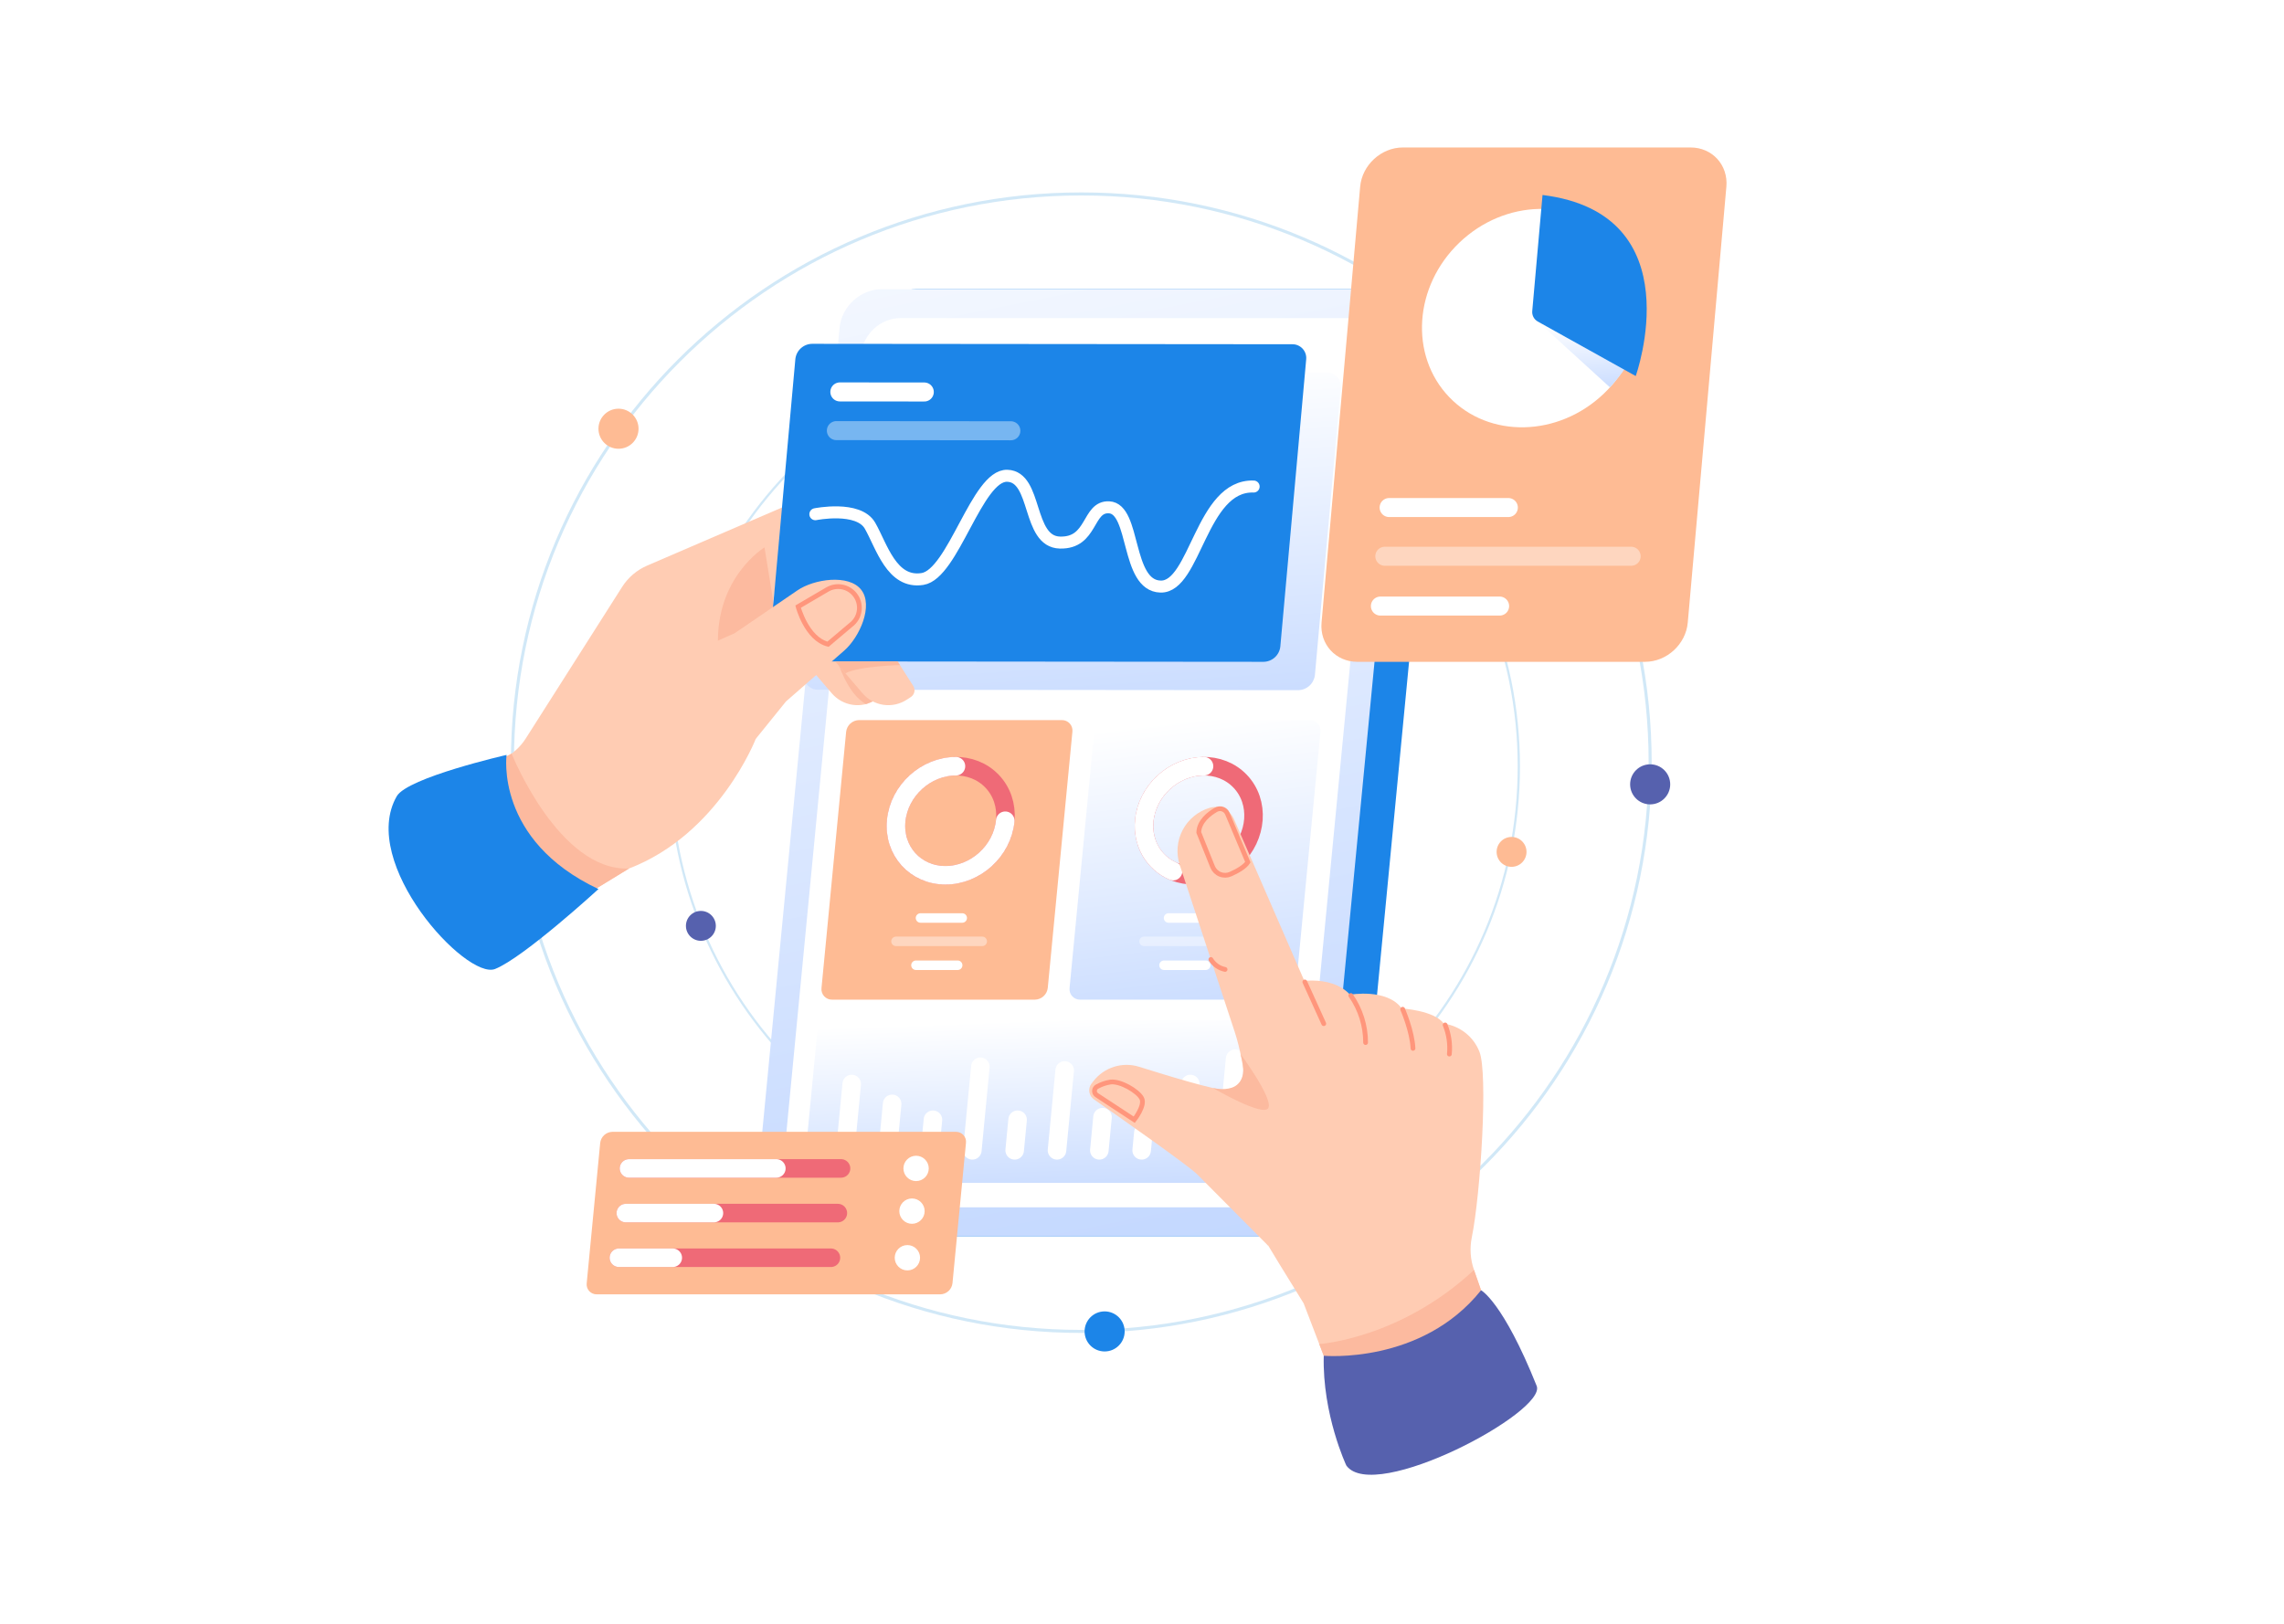 <svg width="1440" height="1024" viewBox="0 0 1440 1024" fill="none" xmlns="http://www.w3.org/2000/svg">
<rect width="1440" height="1024" fill="white"/>
<defs>
<linearGradient id="paint0_linear" x1="634.203" y1="-7.664" x2="918.04" y2="1414.72" gradientUnits="userSpaceOnUse">
<stop stop-color="white"/>
<stop offset="1" stop-color="#94B9FF"/>
</linearGradient>
<linearGradient id="paint1_linear" x1="667.724" y1="234.221" x2="695.245" y2="662.637" gradientUnits="userSpaceOnUse">
<stop stop-color="white"/>
<stop offset="1" stop-color="#94B9FF"/>
</linearGradient>
<linearGradient id="paint2_linear" x1="749.482" y1="453.685" x2="794.499" y2="826.442" gradientUnits="userSpaceOnUse">
<stop stop-color="white"/>
<stop offset="1" stop-color="#94B9FF"/>
</linearGradient>
<linearGradient id="paint3_linear" x1="652.911" y1="643.219" x2="660.84" y2="862.771" gradientUnits="userSpaceOnUse">
<stop stop-color="white"/>
<stop offset="1" stop-color="#94B9FF"/>
</linearGradient>
<linearGradient id="paint4_linear" x1="997.516" y1="202.645" x2="1004.28" y2="291.221" gradientUnits="userSpaceOnUse">
<stop stop-color="white"/>
<stop offset="1" stop-color="#94B9FF"/>
</linearGradient>
<clipPath id="clip0">
<rect width="843.53" height="837.007" fill="white" transform="translate(245 93)"/>
</clipPath>
</defs>
<g clip-path="url(#clip0)">
<path d="M681.725 839.623C879.807 839.623 1040.38 679.046 1040.38 480.963C1040.38 282.881 879.807 122.304 681.725 122.304C483.643 122.304 323.065 282.881 323.065 480.963C323.065 679.046 483.643 839.623 681.725 839.623Z" stroke="#D1E8F7" stroke-width="1.916" stroke-miterlimit="10"/>
<path d="M389.948 283.002C396.925 283.002 402.581 277.346 402.581 270.369C402.581 263.392 396.925 257.737 389.948 257.737C382.972 257.737 377.316 263.392 377.316 270.369C377.316 277.346 382.972 283.002 389.948 283.002Z" fill="#FEBB94"/>
<path d="M1040.38 507.255C1047.36 507.255 1053.02 501.6 1053.02 494.623C1053.02 487.646 1047.36 481.99 1040.38 481.99C1033.41 481.99 1027.75 487.646 1027.75 494.623C1027.75 501.6 1033.41 507.255 1040.38 507.255Z" fill="#5661AE"/>
<path d="M696.436 852.255C703.412 852.255 709.068 846.599 709.068 839.623C709.068 832.646 703.412 826.99 696.436 826.99C689.459 826.99 683.803 832.646 683.803 839.623C683.803 846.599 689.459 852.255 696.436 852.255Z" fill="#1C85E8"/>
<path d="M690.034 750.876C837.798 750.876 957.584 631.09 957.584 483.326C957.584 335.561 837.798 215.775 690.034 215.775C542.269 215.775 422.483 335.561 422.483 483.326C422.483 631.09 542.269 750.876 690.034 750.876Z" stroke="#D1E8F7" stroke-width="1.43" stroke-miterlimit="10"/>
<path d="M952.998 546.643C958.202 546.643 962.421 542.424 962.421 537.22C962.421 532.015 958.202 527.796 952.998 527.796C947.793 527.796 943.574 532.015 943.574 537.22C943.574 542.424 947.793 546.643 952.998 546.643Z" fill="#FEBB94"/>
<path d="M441.885 593.296C447.09 593.296 451.309 589.077 451.309 583.872C451.309 578.668 447.09 574.449 441.885 574.449C436.681 574.449 432.462 578.668 432.462 583.872C432.462 589.077 436.681 593.296 441.885 593.296Z" fill="#5661AE"/>
<path d="M570.189 253.289C575.394 253.289 579.613 249.07 579.613 243.865C579.613 238.661 575.394 234.442 570.189 234.442C564.985 234.442 560.766 238.661 560.766 243.865C560.766 249.07 564.985 253.289 570.189 253.289Z" fill="#1C85E8"/>
<path d="M829.284 779.603H520.305C506.9 779.603 497.078 768.736 498.367 755.331L551.112 206.636C552.4 193.231 564.311 182.364 577.716 182.364H886.695C900.1 182.364 909.922 193.231 908.633 206.636L855.888 755.331C854.6 768.736 842.688 779.603 829.284 779.603Z" fill="#1C85E8"/>
<path d="M807.508 779.603H498.529C485.125 779.603 475.303 768.736 476.591 755.331L529.336 206.636C530.625 193.231 542.536 182.364 555.941 182.364H864.92C878.324 182.364 888.146 193.231 886.858 206.636L834.113 755.331C832.824 768.736 820.913 779.603 807.508 779.603Z" fill="url(#paint0_linear)"/>
<path d="M795.799 761.362H513.746C501.323 761.362 492.22 751.292 493.414 738.869L542.994 223.098C544.189 210.675 555.227 200.605 567.65 200.605H849.703C862.126 200.605 871.229 210.675 870.035 223.098L820.455 738.869C819.26 751.292 808.222 761.362 795.799 761.362Z" fill="white"/>
<path d="M818.418 435.237L515.847 434.968C514.611 435.002 513.382 434.771 512.242 434.292C511.103 433.813 510.078 433.096 509.238 432.189C508.397 431.283 507.76 430.207 507.368 429.035C506.976 427.862 506.839 426.619 506.966 425.389L523.278 244.26C523.573 241.646 524.815 239.231 526.769 237.47C528.722 235.708 531.252 234.723 533.882 234.698L836.453 234.967C837.689 234.934 838.918 235.164 840.058 235.643C841.197 236.123 842.222 236.839 843.062 237.746C843.903 238.653 844.54 239.728 844.932 240.901C845.324 242.073 845.461 243.316 845.334 244.546L829.022 425.676C828.727 428.289 827.485 430.704 825.531 432.466C823.578 434.227 821.048 435.213 818.418 435.237Z" fill="url(#paint1_linear)"/>
<path d="M808.891 630.406H681.006C680.063 630.425 679.126 630.24 678.26 629.866C677.394 629.492 676.619 628.936 675.986 628.236C675.354 627.536 674.879 626.709 674.594 625.809C674.308 624.91 674.22 623.96 674.333 623.024L689.861 461.488C690.085 459.485 691.029 457.632 692.518 456.274C694.007 454.916 695.938 454.146 697.953 454.106H825.839C826.782 454.087 827.718 454.271 828.584 454.646C829.45 455.02 830.225 455.576 830.858 456.276C831.491 456.976 831.966 457.803 832.251 458.702C832.536 459.602 832.625 460.552 832.511 461.488L816.983 623.024C816.759 625.026 815.815 626.879 814.326 628.237C812.838 629.595 810.906 630.366 808.891 630.406Z" fill="url(#paint2_linear)"/>
<path d="M778.403 541.294C792.826 527.549 794.395 505.785 781.909 492.685C769.422 479.584 747.609 480.107 733.187 493.852C718.765 507.598 717.195 529.361 729.682 542.462C742.168 555.563 763.981 555.04 778.403 541.294Z" stroke="#EF6A77" stroke-width="11.69" stroke-miterlimit="10"/>
<path d="M739.583 549.348C727.619 544.182 720.036 531.901 721.413 517.573C723.238 498.584 740.111 483.191 759.1 483.191" stroke="white" stroke-width="11.69" stroke-miterlimit="10" stroke-linecap="round"/>
<path d="M736.744 578.904H763.054" stroke="white" stroke-width="5.984" stroke-miterlimit="10" stroke-linecap="round"/>
<path d="M733.879 608.701H760.19" stroke="white" stroke-width="5.984" stroke-miterlimit="10" stroke-linecap="round"/>
<path opacity="0.4" d="M721.296 593.634H775.67" stroke="white" stroke-width="5.984" stroke-miterlimit="10" stroke-linecap="round"/>
<path d="M652.495 630.406H524.61C523.667 630.425 522.73 630.24 521.864 629.866C520.999 629.492 520.223 628.936 519.59 628.236C518.958 627.536 518.483 626.709 518.198 625.809C517.912 624.91 517.824 623.96 517.937 623.024L533.465 461.488C533.689 459.485 534.633 457.632 536.122 456.274C537.611 454.916 539.542 454.146 541.557 454.106H669.443C670.386 454.087 671.322 454.271 672.188 454.646C673.054 455.02 673.829 455.576 674.462 456.276C675.095 456.976 675.57 457.803 675.855 458.702C676.14 459.602 676.229 460.552 676.115 461.488L660.587 623.024C660.363 625.026 659.419 626.879 657.93 628.237C656.442 629.595 654.51 630.366 652.495 630.406Z" fill="#FEBB94"/>
<path d="M622.007 541.294C636.429 527.549 637.998 505.785 625.512 492.685C613.026 479.584 591.212 480.107 576.79 493.852C562.368 507.598 560.799 529.361 573.285 542.462C585.771 555.563 607.585 555.04 622.007 541.294Z" stroke="#EF6A77" stroke-width="11.69" stroke-miterlimit="10"/>
<path d="M633.781 517.573C631.956 536.562 615.083 551.955 596.094 551.955C577.105 551.955 563.191 536.562 565.017 517.573C566.842 498.584 583.715 483.191 602.704 483.191" stroke="white" stroke-width="11.69" stroke-miterlimit="10" stroke-linecap="round"/>
<path d="M580.348 578.904H606.658" stroke="white" stroke-width="5.984" stroke-miterlimit="10" stroke-linecap="round"/>
<path d="M577.483 608.701H603.794" stroke="white" stroke-width="5.984" stroke-miterlimit="10" stroke-linecap="round"/>
<path opacity="0.4" d="M564.9 593.634H619.274" stroke="white" stroke-width="5.984" stroke-miterlimit="10" stroke-linecap="round"/>
<path d="M798.171 745.944H513.117C512.223 745.961 511.336 745.787 510.516 745.432C509.695 745.077 508.96 744.55 508.36 743.887C507.761 743.224 507.311 742.44 507.04 741.587C506.77 740.735 506.686 739.835 506.793 738.947L515.3 650.461C515.512 648.563 516.407 646.806 517.818 645.519C519.229 644.232 521.059 643.502 522.969 643.464H808.022C808.916 643.446 809.803 643.621 810.624 643.976C811.444 644.331 812.179 644.857 812.779 645.521C813.378 646.184 813.828 646.968 814.099 647.82C814.369 648.673 814.453 649.573 814.346 650.461L805.84 738.947C805.627 740.845 804.733 742.601 803.322 743.888C801.911 745.176 800.08 745.906 798.171 745.944Z" fill="url(#paint3_linear)"/>
<path d="M532.968 725.427L536.989 683.595" stroke="white" stroke-width="11.69" stroke-miterlimit="10" stroke-linecap="round"/>
<path d="M562.473 696.123L559.656 725.427" stroke="white" stroke-width="11.69" stroke-miterlimit="10" stroke-linecap="round"/>
<path d="M588.199 706.131L586.344 725.427" stroke="white" stroke-width="11.69" stroke-miterlimit="10" stroke-linecap="round"/>
<path d="M618.098 672.724L613.032 725.427" stroke="white" stroke-width="11.69" stroke-miterlimit="10" stroke-linecap="round"/>
<path d="M641.575 706.131L639.72 725.427" stroke="white" stroke-width="11.69" stroke-miterlimit="10" stroke-linecap="round"/>
<path d="M671.251 675.052L666.408 725.427" stroke="white" stroke-width="11.69" stroke-miterlimit="10" stroke-linecap="round"/>
<path d="M695.107 704.511L693.096 725.427" stroke="white" stroke-width="11.69" stroke-miterlimit="10" stroke-linecap="round"/>
<path d="M720.855 714.285L719.784 725.427" stroke="white" stroke-width="11.69" stroke-miterlimit="10" stroke-linecap="round"/>
<path d="M750.493 683.595L746.472 725.427" stroke="white" stroke-width="11.69" stroke-miterlimit="10" stroke-linecap="round"/>
<path d="M778.712 667.667L773.16 725.427" stroke="white" stroke-width="11.69" stroke-miterlimit="10" stroke-linecap="round"/>
<path d="M540.355 407.462L556.375 432.557C557.098 433.69 557.344 435.062 557.06 436.375C556.775 437.689 555.984 438.836 554.857 439.569L552.268 441.251C547.934 444.067 542.725 445.214 537.609 444.479C532.493 443.743 527.818 441.175 524.453 437.251L503.194 412.46L540.355 407.462Z" fill="#FFCCB3"/>
<path d="M528.131 417.119C528.131 417.119 534.063 437.487 545.98 444.021C549.074 442.823 552.047 441.332 554.857 439.569L541.494 417.119" fill="#FCBA9F"/>
<path d="M254.064 508.715L316.989 478.56C322.918 475.719 327.931 471.271 331.459 465.723L392.247 370.099C396.031 364.146 401.52 359.469 407.999 356.678L495.552 318.958L476.808 460.707L476.478 465.943C476.478 465.943 453.321 525.919 396.563 547.708L305.818 603.211L254.064 508.715Z" fill="#FFCCB3"/>
<path d="M322.543 475.233C322.543 475.233 352.309 549.529 396.563 547.708L368.308 564.99C368.308 564.99 272.405 547.2 308.304 482.575L322.543 475.233Z" fill="#FCBA9F"/>
<path d="M482 345.191C482 345.191 451.044 363.949 452.686 407.462L489.861 393.57L482 345.191Z" fill="#FCBA9F"/>
<path d="M559.764 407.462L575.784 432.557C576.507 433.69 576.753 435.062 576.469 436.375C576.185 437.689 575.393 438.836 574.266 439.569L571.677 441.251C567.343 444.067 562.134 445.214 557.018 444.479C551.902 443.743 547.227 441.175 543.862 437.251L522.604 412.46L559.764 407.462Z" fill="#FFCCB3"/>
<path d="M796.596 417.358L494.025 417.089C492.789 417.122 491.56 416.892 490.421 416.412C489.281 415.933 488.257 415.216 487.416 414.31C486.575 413.403 485.938 412.328 485.546 411.155C485.154 409.982 485.017 408.74 485.144 407.51L501.456 226.38C501.752 223.766 502.993 221.351 504.947 219.59C506.9 217.829 509.43 216.843 512.061 216.818L814.631 217.088C815.867 217.054 817.096 217.285 818.236 217.764C819.375 218.243 820.4 218.96 821.24 219.866C822.081 220.773 822.718 221.849 823.11 223.021C823.502 224.194 823.639 225.437 823.513 226.666L807.201 407.796C806.905 410.41 805.663 412.825 803.71 414.586C801.756 416.347 799.226 417.333 796.596 417.358Z" fill="#1C85E8"/>
<path d="M514.058 324.275C514.058 324.275 541.218 318.782 548.528 331.527C555.837 344.271 562.14 368.205 581.588 365.12C601.036 362.034 615.923 299.46 635.042 300.031C654.162 300.602 647.421 341.584 668.232 342.156C689.042 342.728 685.341 319.264 699.211 319.918C716.036 320.711 709.764 369.331 731.702 369.904C753.64 370.477 757.22 305.682 790.384 306.819" stroke="white" stroke-width="7.565" stroke-miterlimit="10" stroke-linecap="round"/>
<path d="M529.506 247.154L582.739 247.201" stroke="white" stroke-width="11.999" stroke-miterlimit="10" stroke-linecap="round"/>
<path opacity="0.4" d="M527.308 271.556L637.318 271.654" stroke="white" stroke-width="11.999" stroke-miterlimit="10" stroke-linecap="round"/>
<path d="M424.307 416.46L463.121 399.363L502.814 372.268C513.253 365.143 535.053 361.933 542.901 371.839C550.884 381.915 541.917 401.847 532.235 410.302L495.552 442.335L476.477 465.943L424.307 416.46Z" fill="#FFCCB3"/>
<path d="M503.194 382.557C503.194 382.557 508.434 402.763 522.02 406.259L536.43 394.085C537.891 392.997 539.115 391.623 540.028 390.047C540.941 388.47 541.523 386.724 541.739 384.916C541.955 383.107 541.801 381.273 541.285 379.526C540.769 377.779 539.903 376.155 538.739 374.754V374.754C536.706 372.306 533.87 370.66 530.736 370.11C527.602 369.561 524.374 370.143 521.63 371.753L503.194 382.557Z" stroke="#FF967C" stroke-width="3" stroke-linecap="round"/>
<path d="M319.38 476.062C319.38 476.062 311.858 529.857 377.316 560.66C377.316 560.66 330.294 603.794 312.165 611.047C294.037 618.299 225.924 544.182 250.15 502.114C256.944 490.317 319.38 476.062 319.38 476.062Z" fill="#1C85E8"/>
<path d="M567.401 419.425C567.401 419.425 541.888 419.945 533.007 424.593L526.597 417.118L565.929 417.119L567.401 419.425Z" fill="#FCBA9F"/>
<path d="M1037.16 417.358H855.755C842.09 417.358 831.993 406.28 833.203 392.615L857.542 117.742C858.752 104.078 870.81 93 884.475 93H1065.88C1079.55 93 1089.64 104.078 1088.43 117.742L1064.09 392.615C1062.88 406.28 1050.82 417.358 1037.16 417.358Z" fill="#FEBB94"/>
<path d="M1011.19 248.209C1039.92 220.728 1042.81 177.137 1017.66 150.846C992.507 124.555 948.831 125.519 920.106 153C891.382 180.481 888.486 224.072 913.639 250.363C938.792 276.655 982.469 275.69 1011.19 248.209Z" fill="white"/>
<path d="M969.493 202.744L1015.03 244.276C1015.03 244.276 1025.39 233.141 1028.48 225.183L969.493 202.744Z" fill="url(#paint4_linear)"/>
<path d="M972.525 122.963L966.054 196.04C965.91 197.371 966.159 198.715 966.77 199.907C967.381 201.098 968.328 202.084 969.493 202.744L1031.28 237.142C1031.28 237.142 1067.97 134.783 972.525 122.963Z" fill="#1C85E8"/>
<path d="M875.814 320.069H950.966" stroke="white" stroke-width="12" stroke-miterlimit="10" stroke-linecap="round"/>
<path d="M870.313 382.201H945.465" stroke="white" stroke-width="12" stroke-miterlimit="10" stroke-linecap="round"/>
<path opacity="0.4" d="M873.095 350.784H1028.4" stroke="white" stroke-width="12" stroke-miterlimit="10" stroke-linecap="round"/>
<path d="M814.065 619.855C814.065 619.855 838.29 613.394 851.183 627.277C851.183 627.277 874.357 623.069 883.779 635.961C883.779 635.961 904.324 637.151 910.274 645.531C915.222 646.214 919.901 648.195 923.834 651.274C927.767 654.352 930.815 658.418 932.666 663.057C938.284 676.298 933.519 752.849 927.935 780.28C926.539 787.141 927.017 794.251 929.32 800.863L943.524 841.682L845.247 882.765L821.915 821.909C821.915 821.909 793.514 776.268 789.456 768.153C785.399 760.039 792.276 692.706 778.425 650.643L814.065 619.855Z" fill="#FFCCB3"/>
<path d="M834.591 854.971L831.756 847.576C831.756 847.576 882.751 844.316 929.32 800.863L933.774 813.663C933.774 813.663 928.022 840.103 901.834 852.564C875.645 865.026 834.591 854.971 834.591 854.971Z" fill="#FCBA9F"/>
<path d="M834.591 854.971C834.591 854.971 896.318 860.593 933.774 813.663C933.774 813.663 947.603 820.913 968.838 873.994C975.36 890.298 866.451 948.345 848.842 924.216C848.842 924.216 833.64 892.059 834.591 854.971Z" fill="#5661AE"/>
<path d="M784.465 676.035C784.465 676.035 782.336 687.331 772.269 687.332C765.701 687.332 737.232 678.731 718.23 672.751C713.06 671.124 707.514 671.124 702.344 672.751C697.174 674.378 692.628 677.554 689.322 681.848L688.167 683.348C687.593 684.091 687.177 684.943 686.942 685.853C686.707 686.762 686.66 687.709 686.802 688.637C686.944 689.565 687.273 690.455 687.769 691.252C688.265 692.05 688.918 692.738 689.688 693.275C705.775 704.506 749.216 734.988 754.772 740.544C761.61 747.381 799.685 785.713 799.685 785.713L784.465 676.035Z" fill="#FFCCB3"/>
<path d="M782.154 664.717C782.154 664.717 802.731 692.569 799.685 698.666C796.639 704.763 764.732 686.122 764.732 686.122C764.732 686.122 790.479 692.745 782.154 664.717Z" fill="#FCBA9F"/>
<path d="M778.425 650.643L743.8 545.495C742.613 541.888 742.161 538.079 742.473 534.294C742.785 530.51 743.854 526.826 745.616 523.463C747.378 520.099 749.798 517.123 752.731 514.712C755.665 512.301 759.053 510.503 762.694 509.426C765.675 508.545 768.874 508.783 771.691 510.097C774.508 511.411 776.747 513.709 777.986 516.559L826.561 628.218L778.425 650.643Z" fill="#FFCCB3"/>
<path d="M763.41 605.045C764.391 606.657 765.695 608.049 767.239 609.133C768.784 610.218 770.535 610.971 772.385 611.347" stroke="#FF967C" stroke-width="3" stroke-linecap="round"/>
<path d="M775.868 551.217C780.081 549.35 784.728 546.741 786.727 543.696L773.834 513.083C773.558 512.423 773.145 511.83 772.622 511.342C772.099 510.854 771.479 510.483 770.802 510.253C770.125 510.023 769.407 509.94 768.695 510.009C767.983 510.078 767.294 510.297 766.674 510.652C762.086 513.3 756.03 518.078 755.795 524.938L764.515 546.638C764.943 547.698 765.58 548.66 766.388 549.468C767.196 550.276 768.159 550.913 769.218 551.34C770.278 551.768 771.413 551.977 772.556 551.956C773.698 551.935 774.825 551.683 775.868 551.217Z" stroke="#FF967C" stroke-width="3" stroke-linecap="round"/>
<path d="M822.654 619.236L834.591 645.531" stroke="#FF967C" stroke-width="3" stroke-linecap="round"/>
<path d="M851.66 627.815C857.726 636.511 860.977 646.86 860.974 657.464" stroke="#FF967C" stroke-width="3" stroke-linecap="round"/>
<path d="M884.349 636.453C884.349 636.453 890.358 650.234 890.854 661.132" stroke="#FF967C" stroke-width="3" stroke-linecap="round"/>
<path d="M911.115 646.349C913.482 652.164 914.4 658.468 913.789 664.717" stroke="#FF967C" stroke-width="3" stroke-linecap="round"/>
<path d="M715.113 706.131C715.113 706.131 722.223 697.101 719.784 692.572C717.345 688.043 706.496 681.638 700.226 682.335C697.234 682.786 694.347 683.769 691.703 685.239C691.222 685.49 690.816 685.863 690.524 686.321C690.232 686.778 690.064 687.303 690.037 687.845C690.011 688.387 690.126 688.927 690.372 689.41C690.619 689.894 690.987 690.305 691.441 690.602L715.113 706.131Z" stroke="#FF967C" stroke-width="3" stroke-linecap="round"/>
<path d="M592.842 816.234H376.227C375.333 816.251 374.446 816.077 373.625 815.722C372.804 815.367 372.069 814.84 371.47 814.177C370.87 813.514 370.42 812.729 370.15 811.877C369.879 811.025 369.795 810.125 369.903 809.237L378.409 720.75C378.621 718.852 379.516 717.096 380.927 715.809C382.338 714.522 384.168 713.792 386.078 713.754H602.694C603.588 713.736 604.475 713.911 605.295 714.266C606.116 714.62 606.851 715.147 607.451 715.81C608.05 716.474 608.5 717.258 608.771 718.11C609.041 718.963 609.125 719.863 609.018 720.75L600.512 809.237C600.299 811.135 599.404 812.891 597.993 814.178C596.583 815.465 594.752 816.196 592.842 816.234Z" fill="#FEBB94"/>
<path d="M396.563 736.83H530.246" stroke="#EF6A77" stroke-width="11.69" stroke-miterlimit="10" stroke-linecap="round"/>
<path d="M396.563 736.83H489.46" stroke="white" stroke-width="11.69" stroke-miterlimit="10" stroke-linecap="round"/>
<path d="M394.563 764.994H528.246" stroke="#EF6A77" stroke-width="11.69" stroke-miterlimit="10" stroke-linecap="round"/>
<path d="M394.563 764.994H450.103" stroke="white" stroke-width="11.69" stroke-miterlimit="10" stroke-linecap="round"/>
<path d="M390.192 793.158H523.875" stroke="#EF6A77" stroke-width="11.69" stroke-miterlimit="10" stroke-linecap="round"/>
<path d="M390.192 793.158H424.157" stroke="white" stroke-width="11.69" stroke-miterlimit="10" stroke-linecap="round"/>
<path d="M577.567 744.817C581.979 744.817 585.555 741.241 585.555 736.83C585.555 732.418 581.979 728.842 577.567 728.842C573.156 728.842 569.58 732.418 569.58 736.83C569.58 741.241 573.156 744.817 577.567 744.817Z" fill="white"/>
<path d="M574.977 771.749C579.389 771.749 582.965 768.173 582.965 763.762C582.965 759.35 579.389 755.774 574.977 755.774C570.565 755.774 566.989 759.35 566.989 763.762C566.989 768.173 570.565 771.749 574.977 771.749Z" fill="white"/>
<path d="M572.086 801.146C576.497 801.146 580.074 797.569 580.074 793.158C580.074 788.746 576.497 785.17 572.086 785.17C567.674 785.17 564.098 788.746 564.098 793.158C564.098 797.569 567.674 801.146 572.086 801.146Z" fill="white"/>
</g>
</svg>
